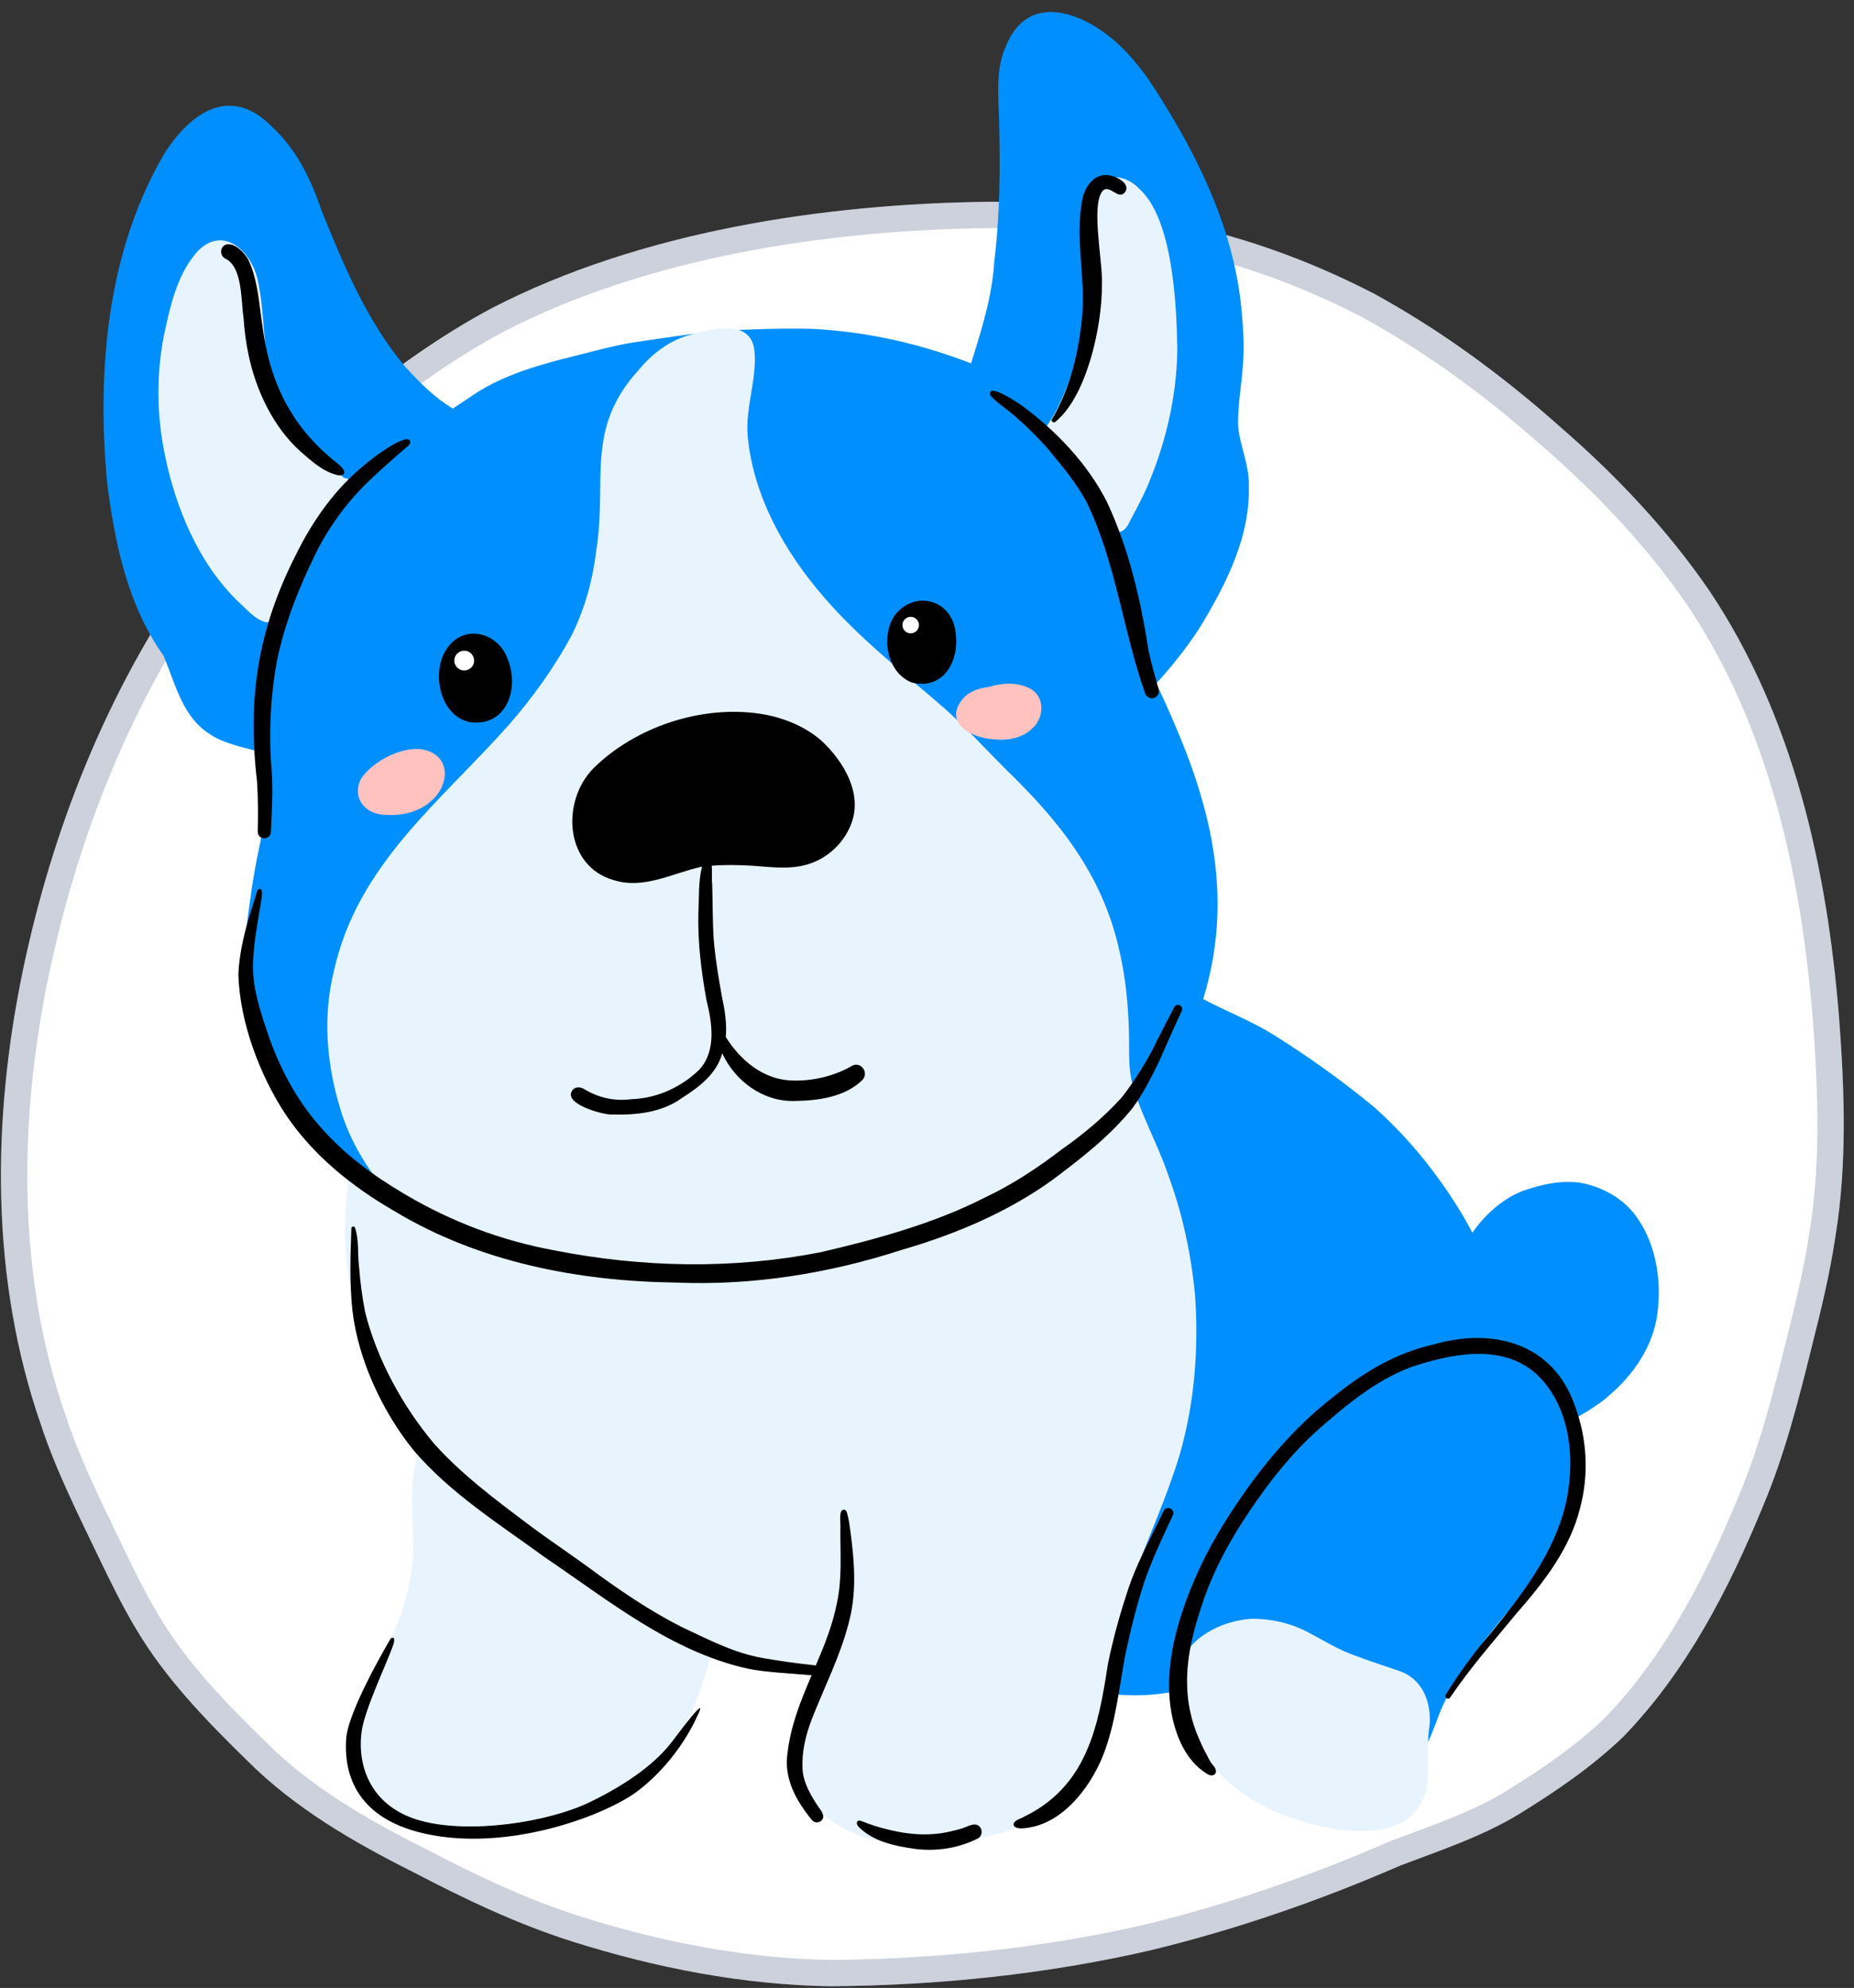 <svg width="152" height="163" viewBox="0 0 152 163" fill="none" xmlns="http://www.w3.org/2000/svg">
<rect x="0" y="0" width="152" height="163" fill="#333333" stroke="none"/>
<g clip-path="url(#clip0_1989_7486)">
<path d="M150.764 83.287C151.225 89.301 151.452 95.399 150.479 101.38C150.026 104.425 149.296 107.427 148.541 110.413C147.442 114.851 146.318 119.296 144.532 123.515C141.738 130.309 138.274 137.053 133.091 142.396C130.507 144.879 127.613 146.842 124.577 148.721C121.54 150.574 118.135 151.698 114.822 152.957C108.212 155.834 101.368 158.207 94.339 159.91C85.766 161.89 76.951 162.787 68.152 162.863C60.955 162.762 53.8 161.361 46.956 159.206C42.393 157.763 38.081 155.699 33.862 153.493C28.947 151.027 24.141 148.243 20.249 144.342C16.894 141.063 13.589 137.657 11.19 133.623C10.016 131.668 9.017 129.613 8.028 127.558C6.342 124.035 4.58 120.538 3.356 116.822C-0.796 104.869 -0.671 91.868 1.871 79.588C4.278 68.063 8.682 56.891 15.468 47.152C19.091 41.96 23.545 37.364 28.477 33.363C32.168 30.351 36.068 27.541 40.287 25.285C52.433 18.994 67.514 16.696 81.136 16.545C85.842 16.503 90.514 17.048 95.11 18.021C101.259 19.137 107.189 21.242 112.708 24.111C118.194 27.122 123.243 30.846 127.898 34.99C132.487 38.966 136.714 43.436 140.136 48.427C147.04 58.736 149.774 71.133 150.764 83.287Z" fill="white"/>
<path d="M149.413 101.206L149.412 101.214L149.411 101.221C148.967 104.207 148.249 107.163 147.495 110.149L147.493 110.154C146.392 114.6 145.286 118.965 143.538 123.094L143.533 123.105C140.761 129.849 137.363 136.437 132.329 141.631C129.832 144.028 127.021 145.939 124.01 147.802C121.566 149.294 118.881 150.292 116.094 151.328C115.546 151.532 114.994 151.737 114.439 151.948L114.415 151.957L114.391 151.967C107.834 154.821 101.051 157.173 94.091 158.86C85.612 160.817 76.882 161.708 68.155 161.783C61.09 161.683 54.045 160.307 47.28 158.176C42.808 156.762 38.563 154.734 34.362 152.537L34.354 152.533L34.346 152.529C29.458 150.076 24.779 147.354 21.013 143.58L21.013 143.58L21.003 143.571C17.65 140.293 14.438 136.973 12.118 133.071L12.115 133.067C10.97 131.162 9.992 129.15 9.001 127.091C8.797 126.665 8.593 126.242 8.389 125.819C6.895 122.715 5.435 119.682 4.381 116.484L4.378 116.476L4.375 116.468C0.305 104.749 0.414 91.956 2.928 79.808C5.31 68.402 9.663 57.37 16.353 47.77C19.91 42.672 24.291 38.148 29.157 34.201L29.16 34.199C32.817 31.215 36.656 28.452 40.79 26.24C52.726 20.06 67.615 17.774 81.147 17.624C85.763 17.583 90.355 18.118 94.887 19.077L94.902 19.08L94.918 19.083C100.948 20.177 106.772 22.243 112.199 25.063C117.597 28.027 122.578 31.699 127.181 35.796L127.186 35.801L127.192 35.806C131.725 39.734 135.884 44.136 139.243 49.032C145.997 59.121 148.705 71.305 149.688 83.373C150.148 89.368 150.365 95.359 149.413 101.206Z" stroke="#001D4C" stroke-opacity="0.2" stroke-width="2.159"/>
<path d="M134.155 99.752C135.79 102.017 136.243 105.028 135.874 107.754C135.514 110.422 133.912 112.737 131.89 114.448C131.412 114.909 130.045 115.865 128.602 116.562C128.761 116.989 128.887 117.417 128.971 117.686C130.909 122.97 127.319 127.902 123.989 131.71C121.942 134.101 120.005 136.617 118.512 139.385C117.79 140.786 117.455 142.371 116.599 143.705C114.418 147.085 110.057 146.791 106.81 145.24C104.487 144.166 102.373 142.656 100.411 141.021C99.421 140.157 98.54 139.083 97.382 138.446C95.311 138.991 93.147 139.142 90.999 138.882C88.944 138.563 86.847 138.538 84.817 138.085C83.098 137.632 81.337 137.414 79.592 137.045C77.772 136.483 75.96 135.854 74.047 135.703C69.736 135.09 65.249 135.065 61.08 133.765C58.563 133.027 56.248 131.802 53.975 130.511C51.233 129.034 48.657 127.348 46.443 125.142C43.331 122.358 39.473 120.479 36.78 117.216C34.381 114.716 32.746 111.638 31.219 108.56C30.515 107.016 29.902 105.414 29.483 103.77C29.021 101.958 29.089 99.87 29.005 98.1C28.954 97.395 28.854 96.699 28.686 96.011C24.979 93.344 22.362 89.1 20.759 84.872C19.694 82.071 19.719 79.043 20.198 76.115C20.474 73.968 20.776 71.67 21.229 69.606C21.64 67.803 21.707 65.949 21.565 64.104C21.514 63.425 21.439 62.745 21.305 62.074C21.288 61.974 21.254 61.822 21.212 61.655C20.516 61.395 19.77 61.286 19.065 61.034C15.232 59.902 14.737 57.025 13.412 53.77C10.442 49.601 9.402 44.493 8.773 39.502C7.934 30.334 8.773 20.504 13.554 12.46C15.743 9.13 18.931 7 22.278 10.371C24.282 12.208 25.507 14.708 26.354 17.25C28.174 21.729 30.087 26.359 33.224 30.075C34.44 31.4 35.639 32.616 37.124 33.497C37.611 33.178 38.106 32.859 38.592 32.524C40.848 30.955 43.482 30.125 46.116 29.437C47.944 29.001 49.756 28.464 51.61 28.128C54.101 27.759 56.592 27.357 59.1 27.13C61.575 26.996 64.066 26.904 66.54 26.963C71.011 27.181 75.44 28.171 79.609 29.798C80.464 27.072 81.337 24.337 81.513 21.469C81.991 17.602 82.008 13.718 81.907 9.826C81.857 7.771 81.597 5.607 82.511 3.686C84.289 -0.508 88.382 0.876 91.184 3.175C92.316 4.122 93.256 5.263 94.12 6.446C97.936 12.2 101.216 18.634 101.803 25.612C101.937 26.979 102.004 28.363 101.912 29.739C101.811 31.526 101.434 33.295 101.518 35.09C101.711 36.709 102.449 38.236 102.382 39.897C102.491 43.923 100.62 47.672 98.615 51.053C97.626 52.663 96.46 54.156 95.235 55.557C95.101 55.691 94.95 55.859 94.791 56.043C95.436 57.343 96.066 58.845 96.141 59.004C99.429 66.511 101.115 73.868 98.641 81.92C100.52 82.918 102.516 83.681 104.336 84.797C107.221 86.6 109.998 88.588 112.623 90.744C114.695 92.589 116.557 94.678 118.151 96.942C119.09 98.251 119.963 99.635 120.709 101.078C121.741 99.601 123.125 98.343 124.794 97.664C126.379 97.11 128.141 96.699 129.818 97.026C131.521 97.404 133.14 98.326 134.155 99.752Z" fill="#008FFF"/>
<path d="M28.832 40.316C29.117 39.846 28.757 39.2 28.212 39.192C25.41 36.86 22.726 33.95 22.03 30.242C21.56 27.801 21.661 25.293 21.107 22.869C20.562 20.579 18.322 18.466 16.225 20.579C14.69 22.265 14.078 24.58 13.6 26.761C12.795 30.251 12.795 33.883 13.533 37.38C14.439 41.742 16.301 46.221 19.564 49.367C20.252 49.97 20.889 50.784 21.803 51.019C22.39 51.086 22.768 50.558 22.969 50.071C23.254 49.492 23.523 48.905 23.783 48.326C24.546 46.691 25.2 45.047 26.182 43.512C26.752 42.673 27.457 41.918 28.128 41.146C28.354 40.895 28.648 40.618 28.832 40.316ZM86.029 35.694C86.146 36.206 86.641 36.516 86.952 36.919C87.581 37.623 88.109 38.42 88.663 39.184C89.225 40.022 89.728 40.903 90.181 41.809C90.55 42.438 90.718 43.436 91.54 43.612C92.093 43.696 92.429 43.201 92.622 42.757C93.092 41.868 93.578 40.979 93.989 40.056C95.541 36.483 96.472 32.582 96.522 28.674C96.472 25.084 96.17 17.996 93.427 15.505C92.706 14.741 91.54 14.196 90.558 14.8C88.931 16.058 89.267 18.776 89.208 20.621C89.2 22.45 89.141 24.278 88.898 26.082C88.52 28.665 87.866 31.131 86.683 33.505C86.44 33.992 86.063 34.579 85.727 35.074C85.517 35.342 85.685 35.753 86.029 35.694ZM33.84 117.023C33.831 117.006 33.823 116.998 33.815 116.981C33.806 116.964 33.789 116.947 33.773 116.922C33.798 116.964 33.815 116.989 33.84 117.023ZM97.973 106.144C97.646 102.78 96.933 99.45 95.751 96.28C94.87 93.663 93.427 91.247 92.764 88.555C92.488 87.229 92.597 85.87 92.555 84.52C92.488 82.255 92.261 79.982 91.733 77.784C90.349 71.703 86.851 67.333 82.481 63.097C80.812 61.437 79.235 59.692 77.473 58.115C74.059 55.146 70.461 52.361 67.5 48.905C64.321 45.231 61.78 40.71 61.302 35.812C61.084 33.438 62.073 31.123 61.855 28.758C61.553 26.107 58.399 26.946 56.638 27.441C54.935 27.877 53.484 28.976 52.377 30.318C47.931 35.191 49.802 39.335 48.888 45.097C48.602 47.546 47.956 49.895 46.858 52.109C45.432 54.752 43.662 57.218 41.682 59.474C36.071 65.79 29.319 70.873 27.381 79.596C26.475 83.203 26.752 87.003 27.792 90.551C28.413 92.832 29.545 94.963 30.996 96.842C30.384 96.758 29.705 96.699 29.243 96.791C29.176 96.59 29.092 96.456 28.983 96.431C28.463 96.397 28.522 97.211 28.463 97.588C28.111 100.759 28.228 104.022 29.134 107.092C30.191 110.589 31.827 113.928 33.815 116.981C34.024 117.308 34.251 117.627 34.494 117.937C34.209 119.221 33.924 120.512 33.823 121.829C33.655 123.809 33.966 125.788 33.857 127.768C33.639 130.032 33.06 132.297 32.036 134.335C30.585 137.238 28.379 140.24 28.857 143.654C29.537 147.395 33.655 149.954 37.212 150.407C40.122 150.901 43.083 150.373 45.893 149.626C49.424 148.695 52.528 147.32 54.633 144.116C56.512 141.39 57.628 138.278 58.458 135.09C60.79 136.684 63.784 136.986 66.552 137.171C66.779 137.171 67.039 137.179 67.324 137.187C67.257 137.355 67.19 137.514 67.114 137.682C65.957 140.828 64.716 144.51 66.552 147.639C68.322 150.188 71.602 151.178 74.588 151.22C76.358 151.229 78.128 151.044 79.881 150.759C81.256 150.532 82.649 150.23 83.89 149.593C84.737 149.199 85.484 148.645 86.188 148.033C88.025 146.481 89.669 144.585 90.324 142.228C91.573 138.06 91.506 133.589 92.907 129.445C94.14 126.04 95.675 122.752 96.715 119.279C97.94 115.035 98.292 110.539 97.973 106.144ZM114.816 137.045C113.642 136.617 112.451 136.281 111.285 135.812C109.7 135.308 108.324 134.369 106.848 133.639C105.522 133.019 104.038 132.708 102.57 132.733C100.045 132.91 97.269 134.335 96.564 136.927C96.422 137.238 96.061 140.266 96.891 139.41C97.034 138.907 97.126 138.37 97.327 137.875C97.034 140.652 98.552 143.973 100.481 145.927C102.025 147.337 103.87 148.402 105.908 149.039C107.343 149.559 108.827 149.954 110.345 150.071C113.08 150.331 115.965 149.945 116.896 146.942C117.24 145.29 116.947 143.57 117.148 141.893C117.458 139.989 116.846 137.8 114.816 137.045Z" fill="#E8F4FD"/>
<path d="M34.942 61.521C33.205 60.992 30.438 62.435 29.548 63.945C28.852 65.522 30.018 66.814 31.637 66.814C32.954 66.897 34.363 66.587 35.353 65.673C36.787 64.473 37.022 62.125 34.942 61.521ZM84.279 56.379C83.281 55.926 82.123 55.993 81.1 56.32C80.379 56.413 79.641 56.614 79.095 57.126C77.225 59.122 79.397 60.447 81.394 60.615C82.484 60.741 83.717 60.573 84.547 59.801C85.663 58.904 85.73 56.983 84.279 56.379Z" fill="#FFC2BF"/>
<path d="M36.535 53.343C35.36 55.272 36.098 58.719 38.531 59.214C41.492 59.608 42.574 56.547 41.66 54.148C40.888 51.774 37.893 51.061 36.535 53.343ZM78.348 51.883C78.08 49.208 75.085 48.335 73.408 50.382C72.158 52.093 72.678 55.138 74.741 55.96C77.35 56.614 78.683 54.19 78.348 51.883Z" fill="black"/>
<path d="M69.905 87.364C68.395 88.244 66.642 88.655 64.898 88.597C62.557 88.504 60.704 86.944 59.504 85.032C59.605 83.925 59.42 82.792 59.185 81.71C58.909 80.158 58.64 78.59 58.514 77.013C58.414 75.503 58.431 73.951 58.389 72.442C58.338 72.249 58.397 71.536 58.355 70.982C59.454 70.898 60.553 70.923 61.643 70.982C63.363 71.108 65.158 71.376 66.793 70.663C68.135 70.085 69.209 68.994 69.754 67.635C70.803 65.102 69.133 62.359 67.28 60.673C65.871 59.482 64.101 58.795 62.281 58.518C57.491 57.813 52.106 59.591 48.659 62.989C46 65.673 46.277 70.982 50.278 72.156C52.777 72.945 55.075 71.62 57.491 71.074C57.516 71.074 57.533 71.066 57.558 71.066C57.24 72.274 57.323 73.608 57.256 74.849C57.198 77.248 57.491 79.638 57.919 81.995C58.372 83.841 58.758 86.114 57.349 87.691C55.872 89.133 53.876 90.056 51.804 90.123C50.437 90.308 49.129 90.039 47.937 89.326C47.61 89.1 47.115 89.058 46.889 89.46C46.235 90.517 49.372 91.398 50.118 91.381C52.131 91.44 54.262 91.239 55.931 90.014C57.332 89.125 58.758 88.043 59.211 86.365C60.268 88.638 62.541 90.341 65.132 90.274C67.053 90.249 69.243 89.964 70.677 88.58C71.272 88.001 70.627 87.037 69.905 87.364Z" fill="black"/>
<path d="M38.059 53.351C37.614 53.351 37.245 53.72 37.245 54.165C37.245 54.609 37.614 54.978 38.059 54.978C38.503 54.978 38.872 54.609 38.872 54.165C38.872 53.72 38.503 53.351 38.059 53.351ZM74.663 50.575C74.294 50.575 73.984 50.885 73.984 51.254C73.984 51.623 74.294 51.934 74.663 51.934C75.032 51.934 75.343 51.623 75.343 51.254C75.343 50.885 75.032 50.575 74.663 50.575Z" fill="white"/>
<path d="M55.394 105.163C61.693 105.431 67.984 104.416 73.973 102.47C78.335 101.203 82.629 99.392 86.328 96.716C88.677 94.954 91.026 93.134 92.871 90.828C93.71 89.67 94.364 88.387 94.993 87.103C95.622 85.694 96.234 84.268 96.897 82.876C96.981 82.708 96.88 82.499 96.713 82.423C96.562 82.356 96.36 82.415 96.276 82.566C95.664 83.74 95.052 84.914 94.473 86.105C93.735 87.456 92.93 88.748 91.982 89.964C90.522 91.583 88.836 92.992 87.05 94.242C85.079 95.751 83.007 97.127 80.759 98.184C76.599 100.314 71.843 101.614 67.263 102.68C60.083 104.081 52.71 103.946 45.522 102.537C41.16 101.74 37.066 100.205 33.225 97.941C30.625 96.406 28.234 94.678 26.196 92.321C24.241 90.098 22.866 87.439 21.918 84.646C21.406 83.111 20.886 81.551 20.761 79.924C20.651 77.919 21.088 75.914 21.406 73.901C21.423 73.674 21.641 72.802 21.23 72.894C21.104 72.945 21.062 73.129 21.029 73.247C20.937 73.54 20.844 73.834 20.752 74.136C20.148 76.006 19.62 77.944 19.544 79.915C19.653 83.773 21.272 88.11 23.386 91.331C25.634 94.711 28.83 97.278 32.327 99.299C39.247 103.477 47.384 105.053 55.394 105.163ZM20.366 29.043C20.97 31.962 22.363 34.973 24.636 37.02C25.542 37.816 26.548 38.731 27.756 38.974C27.899 38.982 28.075 38.982 28.175 38.873C28.486 38.454 27.278 37.758 27.001 37.447C23.755 34.663 22.111 31.173 21.549 26.954C21.239 25.05 21.188 23.029 20.341 21.259C19.997 20.689 19.234 19.858 18.504 20.059C18.001 20.252 18.009 21.016 18.504 21.217C19.913 21.947 19.746 24.706 19.972 26.115C20.039 27.105 20.165 28.078 20.366 29.043ZM21.071 64.045C21.163 65.429 21.163 66.813 21.13 68.197C21.146 68.927 22.203 68.894 22.212 68.197C22.287 66.52 22.396 64.834 22.27 63.156C22.019 60.145 22.17 57.1 22.715 54.131C23.352 51.061 24.527 48.133 25.911 45.324C27.009 43.109 28.57 41.012 30.381 39.309C31.279 38.454 32.193 37.657 33.133 36.835C33.292 36.676 33.619 36.508 33.636 36.239C33.535 35.292 30.398 37.649 30.004 38.026C27.521 40.006 25.651 42.656 24.258 45.491C21.146 51.614 20.274 57.243 21.071 64.045ZM86.228 34.403C86.169 34.612 86.471 34.721 86.572 34.545C89.138 32.431 90.38 26.585 90.338 23.347C90.447 21.552 89.39 16.771 90.422 15.622C91.026 15.111 91.68 16.461 92.242 15.748C92.745 14.976 91.319 14.347 90.707 14.356C89.583 14.314 88.895 15.429 88.719 16.427C88.132 19.564 88.987 22.651 88.727 25.839C88.476 28.732 87.754 31.861 86.228 34.403ZM85.867 36.743C87.033 38.152 88.232 39.569 89.096 41.188C91.487 46.137 92.066 51.69 93.877 56.832C93.97 57.134 94.288 57.318 94.59 57.234C94.892 57.151 95.085 56.823 94.993 56.521C94.7 55.473 94.397 54.424 94.163 53.359C93.525 49.182 92.552 45.03 90.766 41.18C89.147 37.993 86.58 35.309 83.711 33.203C83.409 33.01 80.893 31.299 81.178 32.415C81.832 33.128 82.705 33.631 83.409 34.294C84.273 35.065 85.095 35.879 85.867 36.743ZM95.941 123.683C95.723 123.591 95.496 123.7 95.396 123.901C95.136 124.421 94.884 124.941 94.632 125.461C93.76 127.214 92.888 128.967 92.317 130.846C91.722 132.675 91.219 134.545 90.833 136.432C90.044 141.625 89.096 146.506 83.871 149.006C83.619 149.157 83.225 149.216 83.107 149.518C83.032 149.845 83.468 149.912 83.695 149.92C86.899 149.819 89.323 146.708 90.43 143.948C91.47 141.297 91.739 138.446 92.259 135.678C92.695 133.623 93.198 131.576 93.861 129.571C94.507 127.743 95.345 125.981 96.167 124.22C96.26 124.018 96.142 123.767 95.941 123.683ZM129.106 115.236C127.295 110.069 122.346 108.836 117.464 110.254C114.486 110.925 111.819 112.502 109.47 114.414C105.746 117.258 102.794 120.982 100.328 124.949C98.902 127.248 97.711 129.731 96.88 132.306C96.041 134.914 95.538 137.758 96.05 140.492C96.402 142.371 97.233 144.367 98.91 145.416C99.011 145.483 99.12 145.542 99.246 145.567C99.363 145.592 99.497 145.567 99.59 145.483C99.707 145.374 99.715 145.189 99.657 145.047C99.598 144.904 99.489 144.778 99.388 144.661C99.153 144.384 99.002 143.982 98.818 143.663C98.617 143.31 98.457 142.916 98.298 142.564C97.979 141.834 97.728 141.071 97.568 140.299C97.249 138.798 97.258 137.246 97.484 135.728C97.694 134.31 98.097 132.943 98.541 131.584C99.439 128.841 100.856 126.224 102.492 123.834C104.077 121.469 105.939 119.12 108.086 117.208C110.351 115.22 112.842 113.131 115.761 112.066C118.957 111.017 122.975 110.162 125.802 112.519C128.704 115.077 129.174 119.439 128.427 123.037C127.513 127.273 124.753 130.804 122.061 134.101C120.752 135.627 119.586 137.246 118.529 138.957C118.387 139.175 118.739 139.41 118.882 139.2C120.526 136.76 122.472 134.554 124.342 132.28C126.565 129.739 128.737 126.963 129.551 123.616C130.281 120.856 130.113 117.912 129.106 115.236ZM78.972 149.887C78.595 150.012 78.209 150.105 77.823 150.189C76.028 150.6 74.141 150.39 72.379 149.903C71.851 149.761 71.331 149.593 70.828 149.392C70.685 149.341 70.517 149.257 70.366 149.291C70.157 149.367 70.266 149.66 70.383 149.778C71.574 150.994 73.377 151.371 75.005 151.598C76.758 151.824 78.603 151.547 80.172 150.742C80.474 150.583 80.566 150.172 80.398 149.887C80.063 149.333 79.434 149.719 78.972 149.887ZM69.469 124.144C69.427 124.01 69.393 123.826 69.234 123.792C68.689 123.708 68.957 124.941 68.898 125.319C68.882 127.365 69.058 129.429 68.613 131.442C68.269 133.228 67.59 134.906 66.877 136.567C66.86 136.567 66.852 136.55 66.835 136.55C65.342 136.391 63.857 136.189 62.381 135.921C60.083 135.493 58.003 134.394 55.906 133.413C53.154 132.02 50.63 130.276 48.155 128.447C46.486 127.231 44.758 126.09 43.114 124.84C40.472 122.853 37.805 120.848 35.59 118.373C33.032 115.337 30.901 111.453 29.937 107.595C29.685 106.32 29.526 105.037 29.425 103.745C29.308 102.722 29.442 101.606 29.09 100.625C28.989 100.491 28.762 100.616 28.805 100.792C28.721 103.032 28.654 105.238 28.897 107.486C29.375 111.512 31.354 115.748 33.896 118.902C36.924 122.458 40.942 124.966 44.683 127.701C49.908 131.232 55.017 135.426 61.324 136.827C62.977 137.145 64.83 137.204 66.541 137.364C65.669 139.402 64.83 141.457 64.57 143.696C64.235 145.818 65.266 147.639 66.558 149.224C66.734 149.45 67.07 149.492 67.296 149.316C67.749 148.972 67.322 148.461 67.087 148.142C66.474 147.219 65.87 146.196 65.795 145.055C65.728 143.654 66.038 142.312 66.55 140.979C67.573 138.353 68.873 135.829 69.578 133.086C70.232 130.695 70.073 128.263 69.754 125.805C69.678 125.251 69.62 124.689 69.469 124.144ZM55.134 142.757C53.901 144.409 51.67 146.171 48.306 147.79C44.934 149.408 38.551 150.398 34.5 149.291C30.448 148.184 29.249 144.871 29.652 141.952C29.895 140.215 31.564 136.701 32.168 135.074C32.579 133.966 32.034 134.344 32.034 134.344C32.034 134.344 28.57 140.148 28.385 142.53C28.209 144.913 28.746 149.274 35.49 150.482C42.233 151.69 49.808 148.746 52.299 146.842C55.713 144.233 57.155 140.727 57.155 140.727C58.053 138.949 56.375 141.104 55.134 142.757Z" fill="black"/>
</g>
<defs>
<clipPath id="clip0_1989_7486">
<rect width="151.074" height="161.894" fill="white" transform="translate(0.085 0.978)"/>
</clipPath>
</defs>
</svg>
